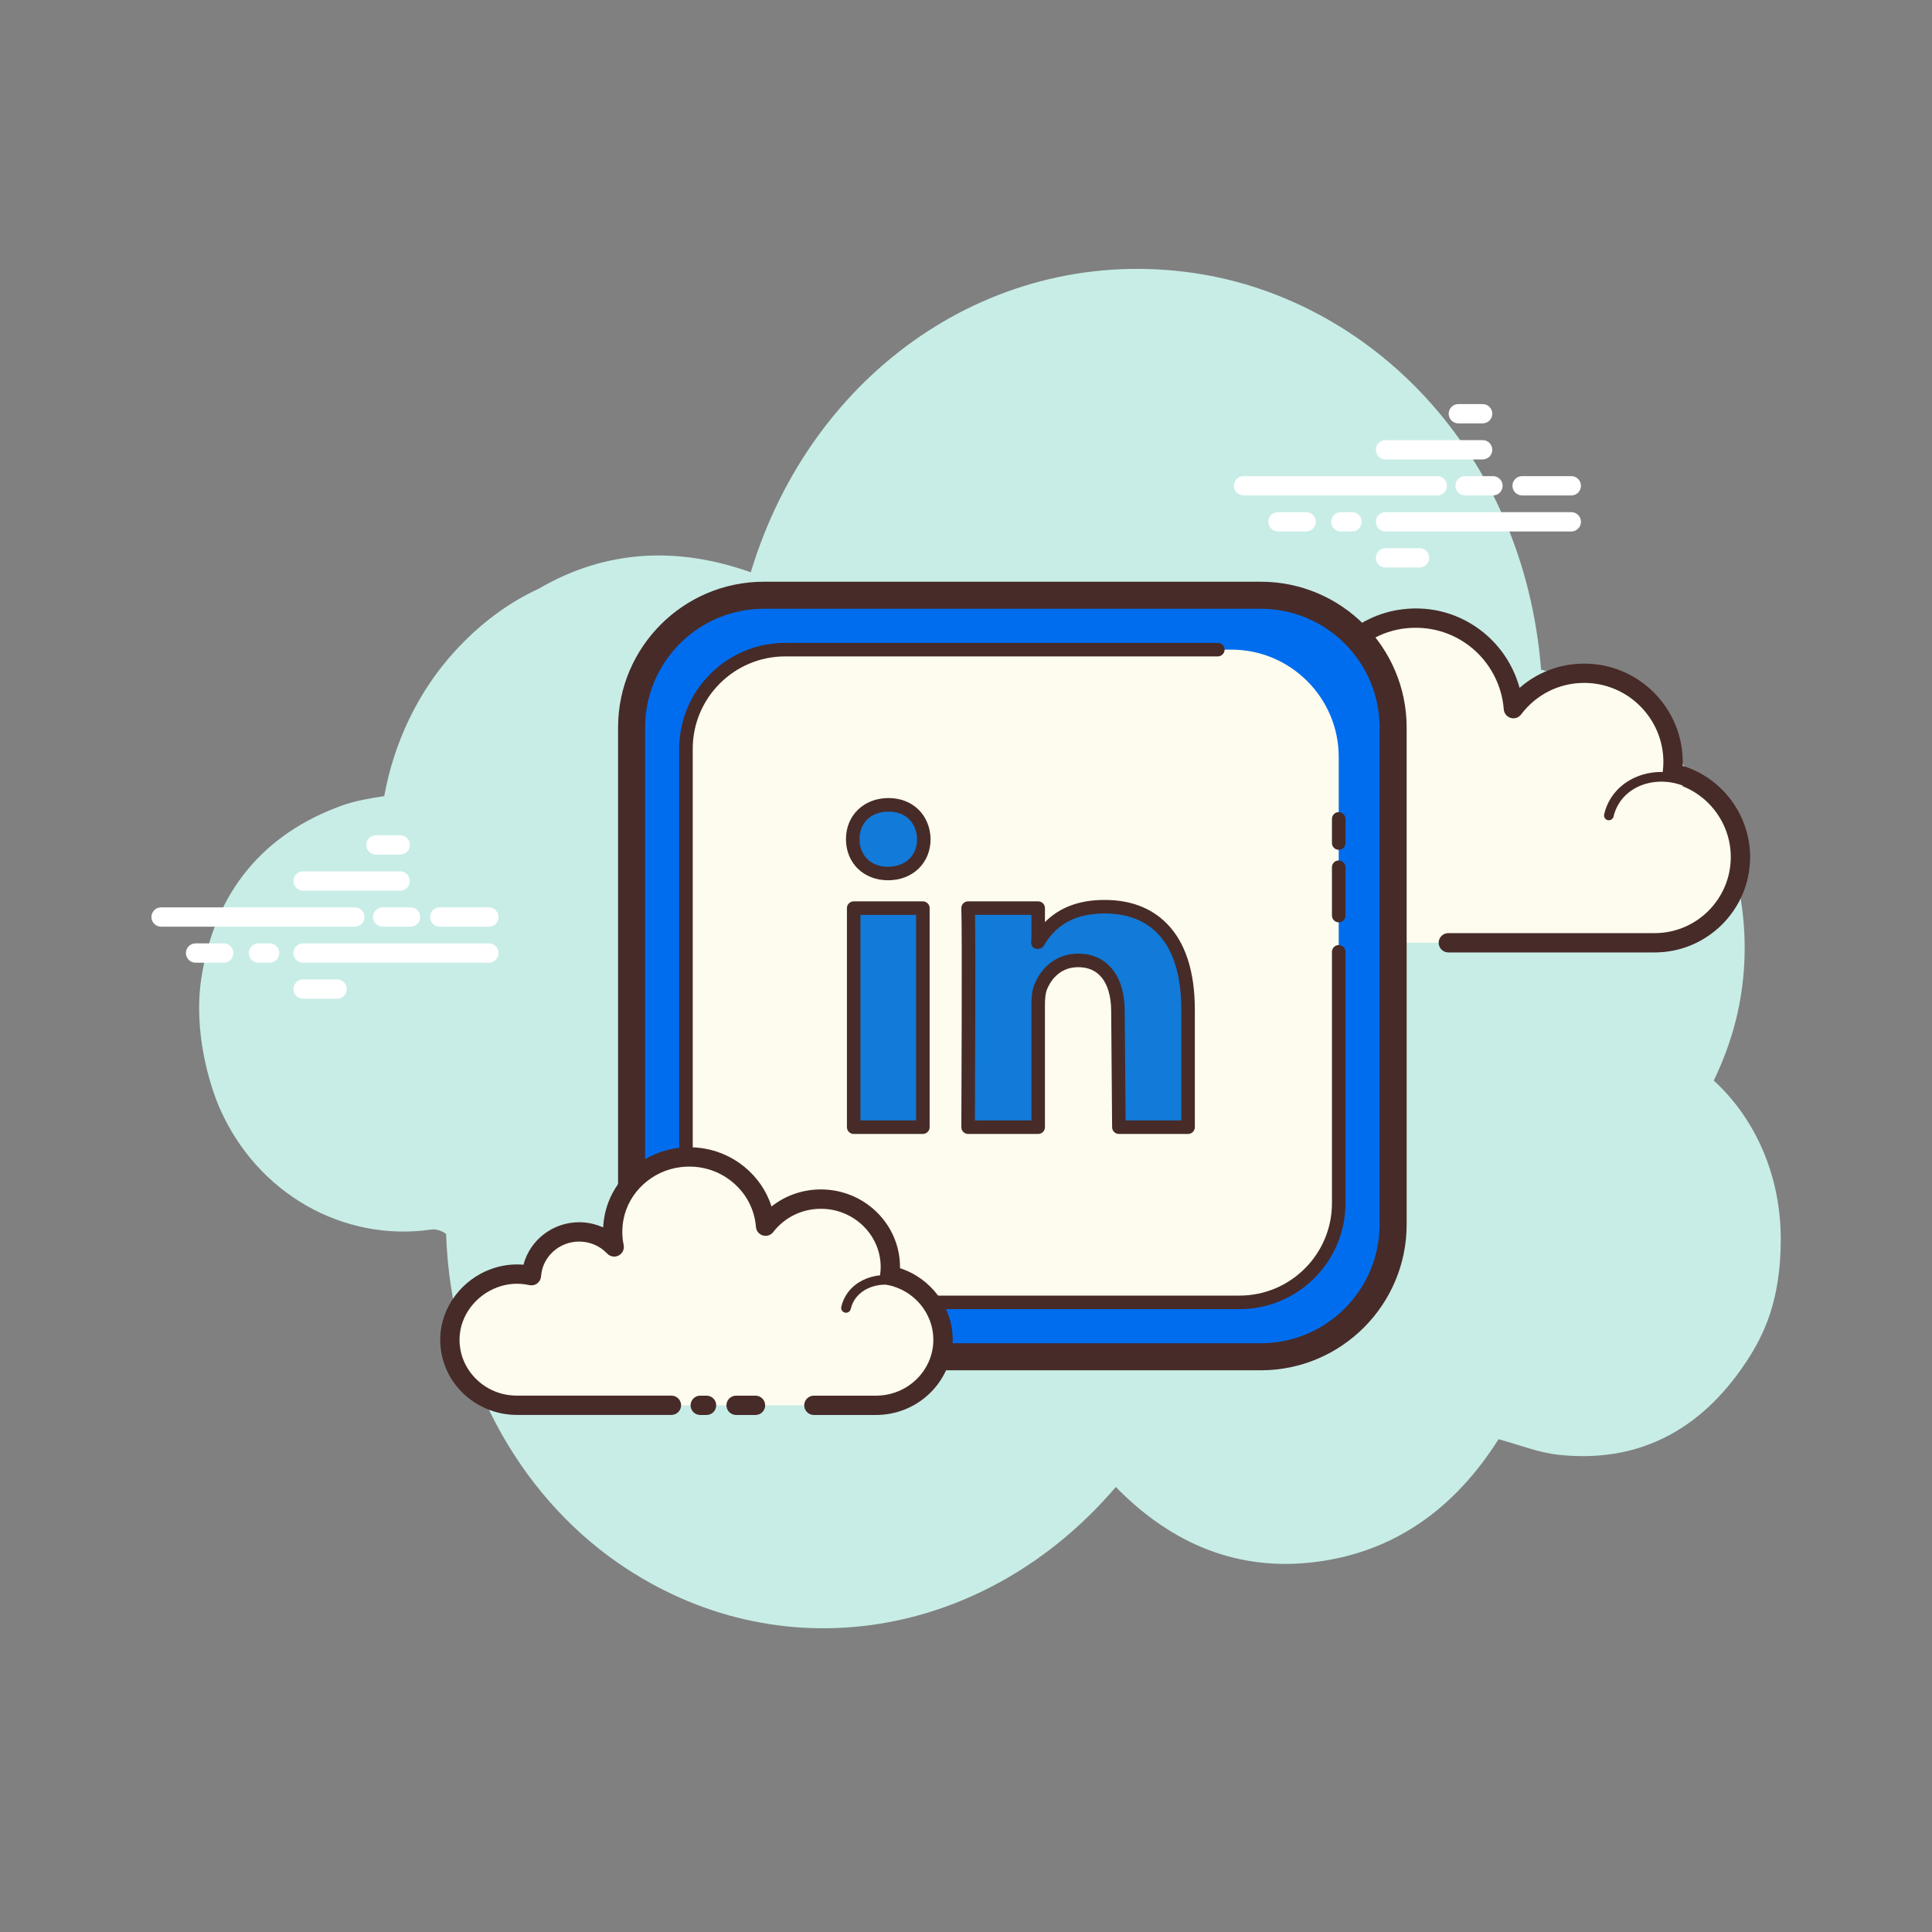 <svg xmlns="http://www.w3.org/2000/svg" xmlns:xlink="http://www.w3.org/1999/xlink" viewBox="0,0,256,256" width="100px" height="100px"><rect x="0" y="0" width="256" height="256" fill="#808080" stroke="none"/><g fill-opacity="0" fill="#dddddd" fill-rule="nonzero" stroke="none" stroke-width="1" stroke-linecap="butt" stroke-linejoin="miter" stroke-miterlimit="10" stroke-dasharray="" stroke-dashoffset="0" font-family="none" font-weight="none" font-size="none" text-anchor="none" style="mix-blend-mode: normal"><path d="M0,256v-256h256v256z" id="bgRectangle"></path></g><g fill="none" fill-rule="nonzero" stroke="none" stroke-width="1" stroke-linecap="butt" stroke-linejoin="miter" stroke-miterlimit="10" stroke-dasharray="" stroke-dashoffset="0" font-family="none" font-weight="none" font-size="none" text-anchor="none" style="mix-blend-mode: normal"><g transform="scale(2.56,2.56)"><path d="M88.704,55.929c0.3,-0.616 0.566,-1.264 0.796,-1.943c2.633,-7.77 -1.349,-17.078 -9.733,-19.325c-0.907,-11.383 -8.907,-19.192 -17.941,-20.525c-10.341,-1.525 -19.815,5.044 -22.966,15.485c-3.799,-1.346 -7.501,-1.182 -10.99,0.857c-1.583,0.732 -3.031,1.812 -4.33,3.233c-1.907,2.086 -3.147,4.719 -3.652,7.495c-0.748,0.118 -1.483,0.236 -2.176,0.484c-4.04,1.449 -6.589,4.431 -7.288,8.923c-0.435,2.797 0.443,5.587 0.933,6.714c1.935,4.455 6.422,6.98 10.981,6.312c0.227,-0.033 0.557,0.069 0.752,0.233c0.241,7.12 3.698,13.417 8.884,17.014c8.321,5.773 19.026,3.994 25.78,-3.92c2.894,2.96 6.338,4.398 10.384,3.876c4.023,-0.519 7.147,-2.739 9.426,-6.349c1.053,0.283 2.051,0.691 3.083,0.804c4.042,0.442 7.324,-1.165 9.732,-4.8c0.922,-1.391 1.793,-3.194 1.793,-6.354c0.002,-3.257 -1.292,-6.224 -3.468,-8.214z" fill="#c7ede6"></path><path d="M18.369,47.965h-10.031c-0.276,0 -0.5,-0.224 -0.5,-0.5c0,-0.276 0.224,-0.5 0.5,-0.5h10.03c0.276,0 0.5,0.224 0.5,0.5c0,0.276 -0.223,0.5 -0.499,0.5zM21.249,47.965h-1.446c-0.276,0 -0.5,-0.224 -0.5,-0.5c0,-0.276 0.224,-0.5 0.5,-0.5h1.446c0.276,0 0.5,0.224 0.5,0.5c0,0.276 -0.223,0.5 -0.5,0.5zM25.304,47.965h-2.546c-0.276,0 -0.5,-0.224 -0.5,-0.5c0,-0.276 0.224,-0.5 0.5,-0.5h2.546c0.276,0 0.5,0.224 0.5,0.5c0,0.276 -0.224,0.5 -0.5,0.5zM25.304,49.83h-9.616c-0.276,0 -0.5,-0.224 -0.5,-0.5c0,-0.276 0.224,-0.5 0.5,-0.5h9.616c0.276,0 0.5,0.224 0.5,0.5c0,0.276 -0.224,0.5 -0.5,0.5zM13.956,49.83h-0.58c-0.276,0 -0.5,-0.224 -0.5,-0.5c0,-0.276 0.224,-0.5 0.5,-0.5h0.58c0.276,0 0.5,0.224 0.5,0.5c0,0.276 -0.223,0.5 -0.5,0.5zM11.579,49.83h-1.456c-0.276,0 -0.5,-0.224 -0.5,-0.5c0,-0.276 0.224,-0.5 0.5,-0.5h1.456c0.276,0 0.5,0.224 0.5,0.5c0,0.276 -0.223,0.5 -0.5,0.5zM20.715,46.1h-5.027c-0.276,0 -0.5,-0.224 -0.5,-0.5c0,-0.276 0.224,-0.5 0.5,-0.5h5.027c0.276,0 0.5,0.224 0.5,0.5c0,0.276 -0.223,0.5 -0.5,0.5zM20.715,44.235h-1.257c-0.276,0 -0.5,-0.224 -0.5,-0.5c0,-0.276 0.224,-0.5 0.5,-0.5h1.257c0.276,0 0.5,0.224 0.5,0.5c0,0.276 -0.223,0.5 -0.5,0.5zM17.447,51.695h-1.759c-0.276,0 -0.5,-0.224 -0.5,-0.5c0,-0.276 0.224,-0.5 0.5,-0.5h1.759c0.276,0 0.5,0.224 0.5,0.5c0,0.276 -0.224,0.5 -0.5,0.5zM74.394,25.644h-10.03c-0.276,0 -0.5,-0.224 -0.5,-0.5c0,-0.276 0.224,-0.5 0.5,-0.5h10.03c0.276,0 0.5,0.224 0.5,0.5c0,0.276 -0.223,0.5 -0.5,0.5zM77.276,25.644h-1.446c-0.276,0 -0.5,-0.224 -0.5,-0.5c0,-0.276 0.224,-0.5 0.5,-0.5h1.446c0.276,0 0.5,0.224 0.5,0.5c0,0.276 -0.224,0.5 -0.5,0.5zM81.33,25.644h-2.546c-0.276,0 -0.5,-0.224 -0.5,-0.5c0,-0.276 0.224,-0.5 0.5,-0.5h2.546c0.276,0 0.5,0.224 0.5,0.5c0,0.276 -0.224,0.5 -0.5,0.5zM81.33,27.509h-9.616c-0.276,0 -0.5,-0.224 -0.5,-0.5c0,-0.276 0.224,-0.5 0.5,-0.5h9.616c0.276,0 0.5,0.224 0.5,0.5c0,0.276 -0.224,0.5 -0.5,0.5zM69.982,27.509h-0.58c-0.276,0 -0.5,-0.224 -0.5,-0.5c0,-0.276 0.224,-0.5 0.5,-0.5h0.58c0.276,0 0.5,0.224 0.5,0.5c0,0.276 -0.223,0.5 -0.5,0.5zM67.605,27.509h-1.456c-0.276,0 -0.5,-0.224 -0.5,-0.5c0,-0.276 0.224,-0.5 0.5,-0.5h1.456c0.276,0 0.5,0.224 0.5,0.5c0,0.276 -0.223,0.5 -0.5,0.5zM76.741,23.78h-5.027c-0.276,0 -0.5,-0.224 -0.5,-0.5c0,-0.276 0.224,-0.5 0.5,-0.5h5.027c0.276,0 0.5,0.224 0.5,0.5c0,0.276 -0.224,0.5 -0.5,0.5zM76.741,21.914h-1.257c-0.276,0 -0.5,-0.224 -0.5,-0.5c0,-0.276 0.224,-0.5 0.5,-0.5h1.257c0.276,0 0.5,0.224 0.5,0.5c0,0.276 -0.224,0.5 -0.5,0.5zM73.473,29.374h-1.759c-0.276,0 -0.5,-0.224 -0.5,-0.5c0,-0.276 0.224,-0.5 0.5,-0.5h1.759c0.276,0 0.5,0.224 0.5,0.5c0,0.276 -0.224,0.5 -0.5,0.5z" fill="#ffffff"></path><path d="M74.965,48.798c0,0 10.616,0 10.681,0c2.452,0 4.439,-1.987 4.439,-4.439c0,-2.139 -1.513,-3.924 -3.527,-4.344c0.023,-0.187 0.039,-0.377 0.039,-0.57c0,-2.539 -2.058,-4.598 -4.597,-4.598c-1.499,0 -2.827,0.721 -3.666,1.831c-0.215,-2.826 -2.739,-5.007 -5.693,-4.646c-2.16,0.264 -3.947,1.934 -4.344,4.073c-0.127,0.686 -0.114,1.352 0.013,1.977c-0.579,-0.624 -1.403,-1.016 -2.322,-1.016c-1.68,0 -3.052,1.308 -3.16,2.961c-0.763,-0.169 -1.593,-0.158 -2.467,0.17c-1.671,0.627 -2.861,2.2 -2.93,3.983c-0.099,2.533 1.925,4.617 4.435,4.617c0.191,0 0.861,0 1.015,0h9.218" fill="#fdfcef"></path><path d="M85.646,49.298h-10.681c-0.276,0 -0.5,-0.224 -0.5,-0.5c0,-0.276 0.224,-0.5 0.5,-0.5h10.681c2.172,0 3.939,-1.767 3.939,-3.939c0,-1.855 -1.316,-3.477 -3.129,-3.855c-0.254,-0.053 -0.425,-0.292 -0.394,-0.55c0.021,-0.167 0.035,-0.336 0.035,-0.509c0,-2.259 -1.838,-4.098 -4.098,-4.098c-1.292,0 -2.483,0.595 -3.267,1.633c-0.125,0.167 -0.339,0.24 -0.54,0.178c-0.199,-0.059 -0.342,-0.234 -0.357,-0.442c-0.094,-1.238 -0.7,-2.401 -1.663,-3.19c-0.973,-0.798 -2.207,-1.15 -3.471,-0.997c-1.947,0.238 -3.556,1.747 -3.913,3.668c-0.112,0.601 -0.108,1.201 0.011,1.786c0.045,0.22 -0.062,0.442 -0.261,0.545c-0.198,0.103 -0.443,0.06 -0.595,-0.104c-0.513,-0.552 -1.208,-0.856 -1.956,-0.856c-1.4,0 -2.569,1.095 -2.661,2.494c-0.01,0.146 -0.082,0.28 -0.199,0.367c-0.117,0.087 -0.267,0.118 -0.408,0.088c-0.754,-0.166 -1.468,-0.117 -2.183,0.15c-1.499,0.562 -2.546,1.983 -2.606,3.535c-0.042,1.083 0.347,2.109 1.096,2.889c0.75,0.78 1.758,1.209 2.839,1.209h10.233c0.276,0 0.5,0.224 0.5,0.5c0,0.276 -0.224,0.5 -0.5,0.5h-10.232c-1.355,0 -2.62,-0.539 -3.56,-1.516c-0.939,-0.978 -1.428,-2.263 -1.375,-3.621c0.076,-1.948 1.383,-3.729 3.254,-4.432c0.721,-0.27 1.465,-0.363 2.221,-0.279c0.362,-1.655 1.842,-2.884 3.582,-2.884c0.603,0 1.194,0.151 1.72,0.431c0.004,-0.327 0.036,-0.655 0.097,-0.983c0.436,-2.346 2.399,-4.188 4.775,-4.478c1.536,-0.193 3.039,0.243 4.226,1.216c0.899,0.737 1.543,1.742 1.847,2.851c0.919,-0.808 2.095,-1.256 3.347,-1.256c2.811,0 5.098,2.287 5.098,5.098c0,0.064 -0.001,0.128 -0.004,0.192c2.048,0.628 3.492,2.547 3.492,4.723c-0.001,2.72 -2.217,4.936 -4.94,4.936z" fill="#472b29"></path><path d="M72.392,39.019c-1.642,-0.108 -3.055,1.026 -3.157,2.533c-0.013,0.187 -0.004,0.371 0.023,0.55c-0.317,-0.358 -0.786,-0.6 -1.324,-0.636c-0.985,-0.065 -1.836,0.586 -1.959,1.471c-0.179,-0.049 -0.366,-0.082 -0.56,-0.095c-1.437,-0.094 -2.674,0.898 -2.762,2.216" fill="#fdfcef"></path><path d="M62.654,45.309c-0.006,0 -0.012,0 -0.017,0c-0.138,-0.009 -0.242,-0.128 -0.233,-0.266c0.099,-1.453 1.446,-2.543 3.028,-2.449c0.117,0.008 0.235,0.022 0.353,0.044c0.26,-0.878 1.158,-1.492 2.166,-1.42c0.371,0.024 0.728,0.141 1.034,0.332c0,-0.005 0.001,-0.009 0.001,-0.014c0.11,-1.641 1.646,-2.868 3.423,-2.765c0.138,0.009 0.242,0.128 0.233,0.266c-0.009,0.138 -0.125,0.241 -0.266,0.233c-1.513,-0.103 -2.799,0.933 -2.891,2.3c-0.011,0.164 -0.004,0.331 0.021,0.497c0.017,0.109 -0.041,0.217 -0.142,0.264c-0.099,0.047 -0.219,0.023 -0.293,-0.061c-0.284,-0.321 -0.704,-0.522 -1.152,-0.552c-0.852,-0.056 -1.59,0.496 -1.695,1.256c-0.01,0.071 -0.05,0.134 -0.11,0.174c-0.061,0.04 -0.134,0.052 -0.204,0.033c-0.17,-0.046 -0.342,-0.075 -0.51,-0.086c-1.298,-0.083 -2.417,0.805 -2.497,1.983c-0.009,0.13 -0.118,0.231 -0.249,0.231z" fill="#472b29"></path><path d="M87.443,40.535c-1.543,-0.727 -3.327,-0.213 -3.985,1.15c-0.082,0.169 -0.142,0.344 -0.182,0.521" fill="#fdfcef"></path><path d="M83.275,42.456c-0.018,0 -0.037,-0.002 -0.056,-0.006c-0.135,-0.031 -0.219,-0.165 -0.188,-0.299c0.045,-0.199 0.113,-0.393 0.201,-0.574c0.716,-1.484 2.655,-2.051 4.317,-1.267c0.125,0.059 0.179,0.208 0.12,0.333c-0.059,0.125 -0.208,0.178 -0.333,0.12c-1.417,-0.668 -3.056,-0.205 -3.654,1.033c-0.072,0.148 -0.127,0.305 -0.164,0.468c-0.025,0.113 -0.128,0.192 -0.243,0.192z" fill="#472b29"></path><path d="M65.26,70.226h-25.722c-3.766,0 -6.847,-3.081 -6.847,-6.847v-25.722c0,-3.766 3.081,-6.847 6.847,-6.847h25.722c3.766,0 6.847,3.081 6.847,6.847v25.722c0.001,3.766 -3.081,6.847 -6.847,6.847z" fill="#006def"></path><path d="M65.26,70.926h-25.722c-4.162,0 -7.547,-3.386 -7.547,-7.547v-25.722c0,-4.162 3.386,-7.547 7.547,-7.547h25.722c4.162,0 7.548,3.386 7.548,7.547v25.722c0,4.162 -3.386,7.547 -7.548,7.547zM39.538,31.51c-3.39,0 -6.147,2.757 -6.147,6.147v25.722c0,3.39 2.757,6.147 6.147,6.147h25.722c3.39,0 6.147,-2.757 6.147,-6.147v-25.722c0,-3.39 -2.758,-6.147 -6.147,-6.147z" fill="#472b29"></path><path d="M63.743,67.411h-22.688c-3.052,0 -5.549,-2.497 -5.549,-5.549v-22.688c0,-3.052 2.497,-5.549 5.549,-5.549h22.688c3.052,0 5.549,2.497 5.549,5.549v22.688c0,3.052 -2.497,5.549 -5.549,5.549z" fill="#fdfcee"></path><path d="M64.158,67.761h-23.518c-3.024,0 -5.484,-2.46 -5.484,-5.484v-23.518c0,-3.024 2.46,-5.484 5.484,-5.484h22.395c0.193,0 0.35,0.157 0.35,0.35c0,0.193 -0.157,0.35 -0.35,0.35h-22.395c-2.638,0 -4.784,2.146 -4.784,4.784v23.517c0,2.638 2.146,4.784 4.784,4.784h23.518c2.638,0 4.784,-2.146 4.784,-4.784v-13.01c0,-0.193 0.157,-0.35 0.35,-0.35c0.193,0 0.35,0.157 0.35,0.35v13.01c0,3.025 -2.46,5.485 -5.484,5.485z" fill="#472b29"></path><path d="M69.292,47.74c-0.193,0 -0.35,-0.157 -0.35,-0.35v-2.503c0,-0.193 0.157,-0.35 0.35,-0.35c0.193,0 0.35,0.157 0.35,0.35v2.503c0,0.193 -0.157,0.35 -0.35,0.35zM69.292,43.986c-0.193,0 -0.35,-0.157 -0.35,-0.35v-1.251c0,-0.193 0.157,-0.35 0.35,-0.35c0.193,0 0.35,0.157 0.35,0.35v1.251c0,0.193 -0.157,0.35 -0.35,0.35z" fill="#472b29"></path><path d="M61.494,52.268v6.075h-3.581l-0.05,-6.023c0,-1.525 -0.694,-2.609 -2.063,-2.609c-1.045,0 -1.664,0.699 -1.938,1.378c-0.098,0.241 -0.127,0.581 -0.127,0.92v6.334h-3.627c0,0 0.049,-10.276 0,-11.339h3.627v1.75c-0.008,0.013 -0.016,0.027 -0.025,0.04h0.025v-0.04c0.504,-0.842 1.424,-1.822 3.433,-1.822c2.489,-0.005 4.326,1.546 4.326,5.336zM45.988,41.657c-1.12,0 -1.851,0.768 -1.851,1.778c0,0.987 0.709,1.778 1.808,1.778h0.021c1.142,0 1.851,-0.791 1.851,-1.778c-0.024,-1.009 -0.712,-1.778 -1.829,-1.778zM44.187,58.343h3.581v-11.339h-3.581z" fill="#127ad8"></path><path d="M61.494,58.693h-3.581c-0.192,0 -0.349,-0.155 -0.35,-0.347l-0.049,-6.023c0,-0.682 -0.167,-2.262 -1.713,-2.262c-1.033,0 -1.473,0.811 -1.613,1.159c-0.068,0.165 -0.102,0.43 -0.102,0.789v6.334c0,0.193 -0.157,0.35 -0.35,0.35h-3.627c-0.093,0 -0.183,-0.037 -0.248,-0.103c-0.066,-0.066 -0.103,-0.156 -0.102,-0.249c0,-0.103 0.048,-10.28 0,-11.322c-0.004,-0.096 0.03,-0.188 0.097,-0.258c0.066,-0.069 0.157,-0.108 0.253,-0.108h3.627c0.193,0 0.35,0.157 0.35,0.35v0.725c0.766,-0.77 1.783,-1.147 3.083,-1.147c0.004,0 0.008,0 0.011,0c1.32,0 2.395,0.404 3.192,1.2c0.977,0.975 1.472,2.485 1.472,4.486v6.075c0.001,0.194 -0.156,0.351 -0.35,0.351zM58.261,57.993h2.884v-5.725c0,-1.809 -0.426,-3.152 -1.267,-3.991c-0.662,-0.661 -1.57,-0.996 -2.698,-0.996c-0.003,0 -0.007,0 -0.01,0c-1.889,0 -2.681,0.912 -3.111,1.616c-0.1,0.255 -0.507,0.304 -0.639,0.068c-0.052,-0.093 -0.068,-0.203 -0.033,-0.299v-1.313h-2.918c0.03,1.875 0,8.947 -0.007,10.639h2.925v-5.984c0,-0.457 0.05,-0.801 0.153,-1.052c0.403,-0.999 1.25,-1.596 2.262,-1.596c1.488,0 2.413,1.134 2.413,2.959zM47.768,58.693h-3.581c-0.193,0 -0.35,-0.157 -0.35,-0.35v-11.339c0,-0.193 0.157,-0.35 0.35,-0.35h3.581c0.193,0 0.35,0.157 0.35,0.35v11.339c0,0.193 -0.157,0.35 -0.35,0.35zM44.537,57.993h2.88v-10.639h-2.88zM45.967,45.563c-1.272,0 -2.18,-0.895 -2.18,-2.128c0,-1.233 0.926,-2.128 2.201,-2.128c1.252,0 2.149,0.872 2.18,2.119c0,1.242 -0.926,2.137 -2.201,2.137zM45.988,42.008c-0.897,0 -1.5,0.574 -1.5,1.428c0,0.841 0.6,1.428 1.458,1.428c0.919,0 1.522,-0.574 1.522,-1.428c-0.022,-0.864 -0.602,-1.428 -1.48,-1.428z" fill="#472b29"></path><path d="M42.126,72.739c1.71,0 3.194,0 3.215,0c1.916,0 3.469,-1.52 3.469,-3.396c0,-1.636 -1.182,-3.001 -2.756,-3.323c0.018,-0.143 0.031,-0.288 0.031,-0.436c0,-1.942 -1.609,-3.517 -3.593,-3.517c-1.172,0 -2.209,0.551 -2.865,1.401c-0.168,-2.162 -2.141,-3.83 -4.45,-3.554c-1.688,0.202 -3.084,1.479 -3.395,3.116c-0.1,0.525 -0.089,1.034 0.01,1.512c-0.453,-0.477 -1.097,-0.777 -1.814,-0.777c-1.313,0 -2.385,1.001 -2.47,2.265c-0.596,-0.129 -1.245,-0.121 -1.928,0.13c-1.306,0.48 -2.236,1.683 -2.29,3.047c-0.077,1.937 1.504,3.532 3.467,3.532c0.149,0 0.673,0 0.794,0h7.204M36.245,72.739h0.327" fill="#fdfcef"></path><path d="M45.341,73.239h-3.215c-0.276,0 -0.5,-0.224 -0.5,-0.5c0,-0.276 0.224,-0.5 0.5,-0.5h3.215c1.637,0 2.969,-1.299 2.969,-2.896c0,-1.362 -0.991,-2.554 -2.356,-2.833c-0.256,-0.052 -0.429,-0.293 -0.396,-0.552c0.016,-0.123 0.026,-0.247 0.026,-0.374c0,-1.664 -1.387,-3.017 -3.093,-3.017c-0.978,0 -1.877,0.439 -2.47,1.206c-0.126,0.163 -0.34,0.232 -0.539,0.173c-0.198,-0.059 -0.339,-0.234 -0.355,-0.44c-0.071,-0.913 -0.507,-1.741 -1.227,-2.332c-0.743,-0.609 -1.687,-0.882 -2.665,-0.764c-1.475,0.176 -2.694,1.292 -2.963,2.712c-0.084,0.443 -0.082,0.886 0.008,1.318c0.045,0.219 -0.06,0.441 -0.258,0.545c-0.197,0.103 -0.44,0.063 -0.594,-0.1c-0.38,-0.4 -0.896,-0.621 -1.452,-0.621c-1.038,0 -1.903,0.79 -1.971,1.799c-0.01,0.145 -0.082,0.278 -0.198,0.366c-0.116,0.088 -0.263,0.12 -0.407,0.089c-0.569,-0.123 -1.109,-0.087 -1.649,0.11c-1.128,0.415 -1.917,1.459 -1.963,2.598c-0.031,0.782 0.253,1.526 0.8,2.095c0.568,0.591 1.337,0.916 2.167,0.916h7.998c0.276,0 0.5,0.224 0.5,0.5c0,0.276 -0.224,0.5 -0.5,0.5h-7.998c-1.088,0 -2.141,-0.446 -2.888,-1.223c-0.737,-0.767 -1.12,-1.771 -1.078,-2.828c0.062,-1.539 1.114,-2.944 2.618,-3.497c0.549,-0.201 1.117,-0.276 1.688,-0.228c0.332,-1.268 1.507,-2.198 2.882,-2.198c0.431,0 0.854,0.094 1.241,0.269c0.011,-0.199 0.035,-0.398 0.073,-0.597c0.35,-1.844 1.924,-3.291 3.827,-3.519c1.245,-0.149 2.462,0.2 3.417,0.983c0.668,0.548 1.147,1.255 1.399,2.048c0.717,-0.568 1.61,-0.882 2.557,-0.882c2.257,0 4.093,1.802 4.093,4.017c0,0.02 0,0.04 0,0.06c1.604,0.52 2.727,2.012 2.727,3.7c-0.001,2.149 -1.781,3.897 -3.97,3.897zM36.571,73.239h-0.327c-0.276,0 -0.5,-0.224 -0.5,-0.5c0,-0.276 0.224,-0.5 0.5,-0.5h0.327c0.276,0 0.5,0.224 0.5,0.5c0,0.276 -0.223,0.5 -0.5,0.5z" fill="#472b29"></path><path d="M43.79,67.947c-0.018,0 -0.036,-0.002 -0.055,-0.006c-0.135,-0.03 -0.219,-0.164 -0.189,-0.299c0.034,-0.152 0.086,-0.3 0.156,-0.44c0.554,-1.123 2.084,-1.538 3.41,-0.925c0.125,0.058 0.18,0.207 0.122,0.332c-0.058,0.126 -0.207,0.179 -0.332,0.122c-1.081,-0.499 -2.316,-0.189 -2.752,0.692c-0.051,0.104 -0.09,0.214 -0.116,0.328c-0.026,0.116 -0.129,0.196 -0.244,0.196zM39.106,73.239h-1.006c-0.276,0 -0.5,-0.224 -0.5,-0.5c0,-0.276 0.224,-0.5 0.5,-0.5h1.005c0.276,0 0.5,0.224 0.5,0.5c0,0.276 -0.223,0.5 -0.499,0.5z" fill="#472b29"></path></g></g></svg>
